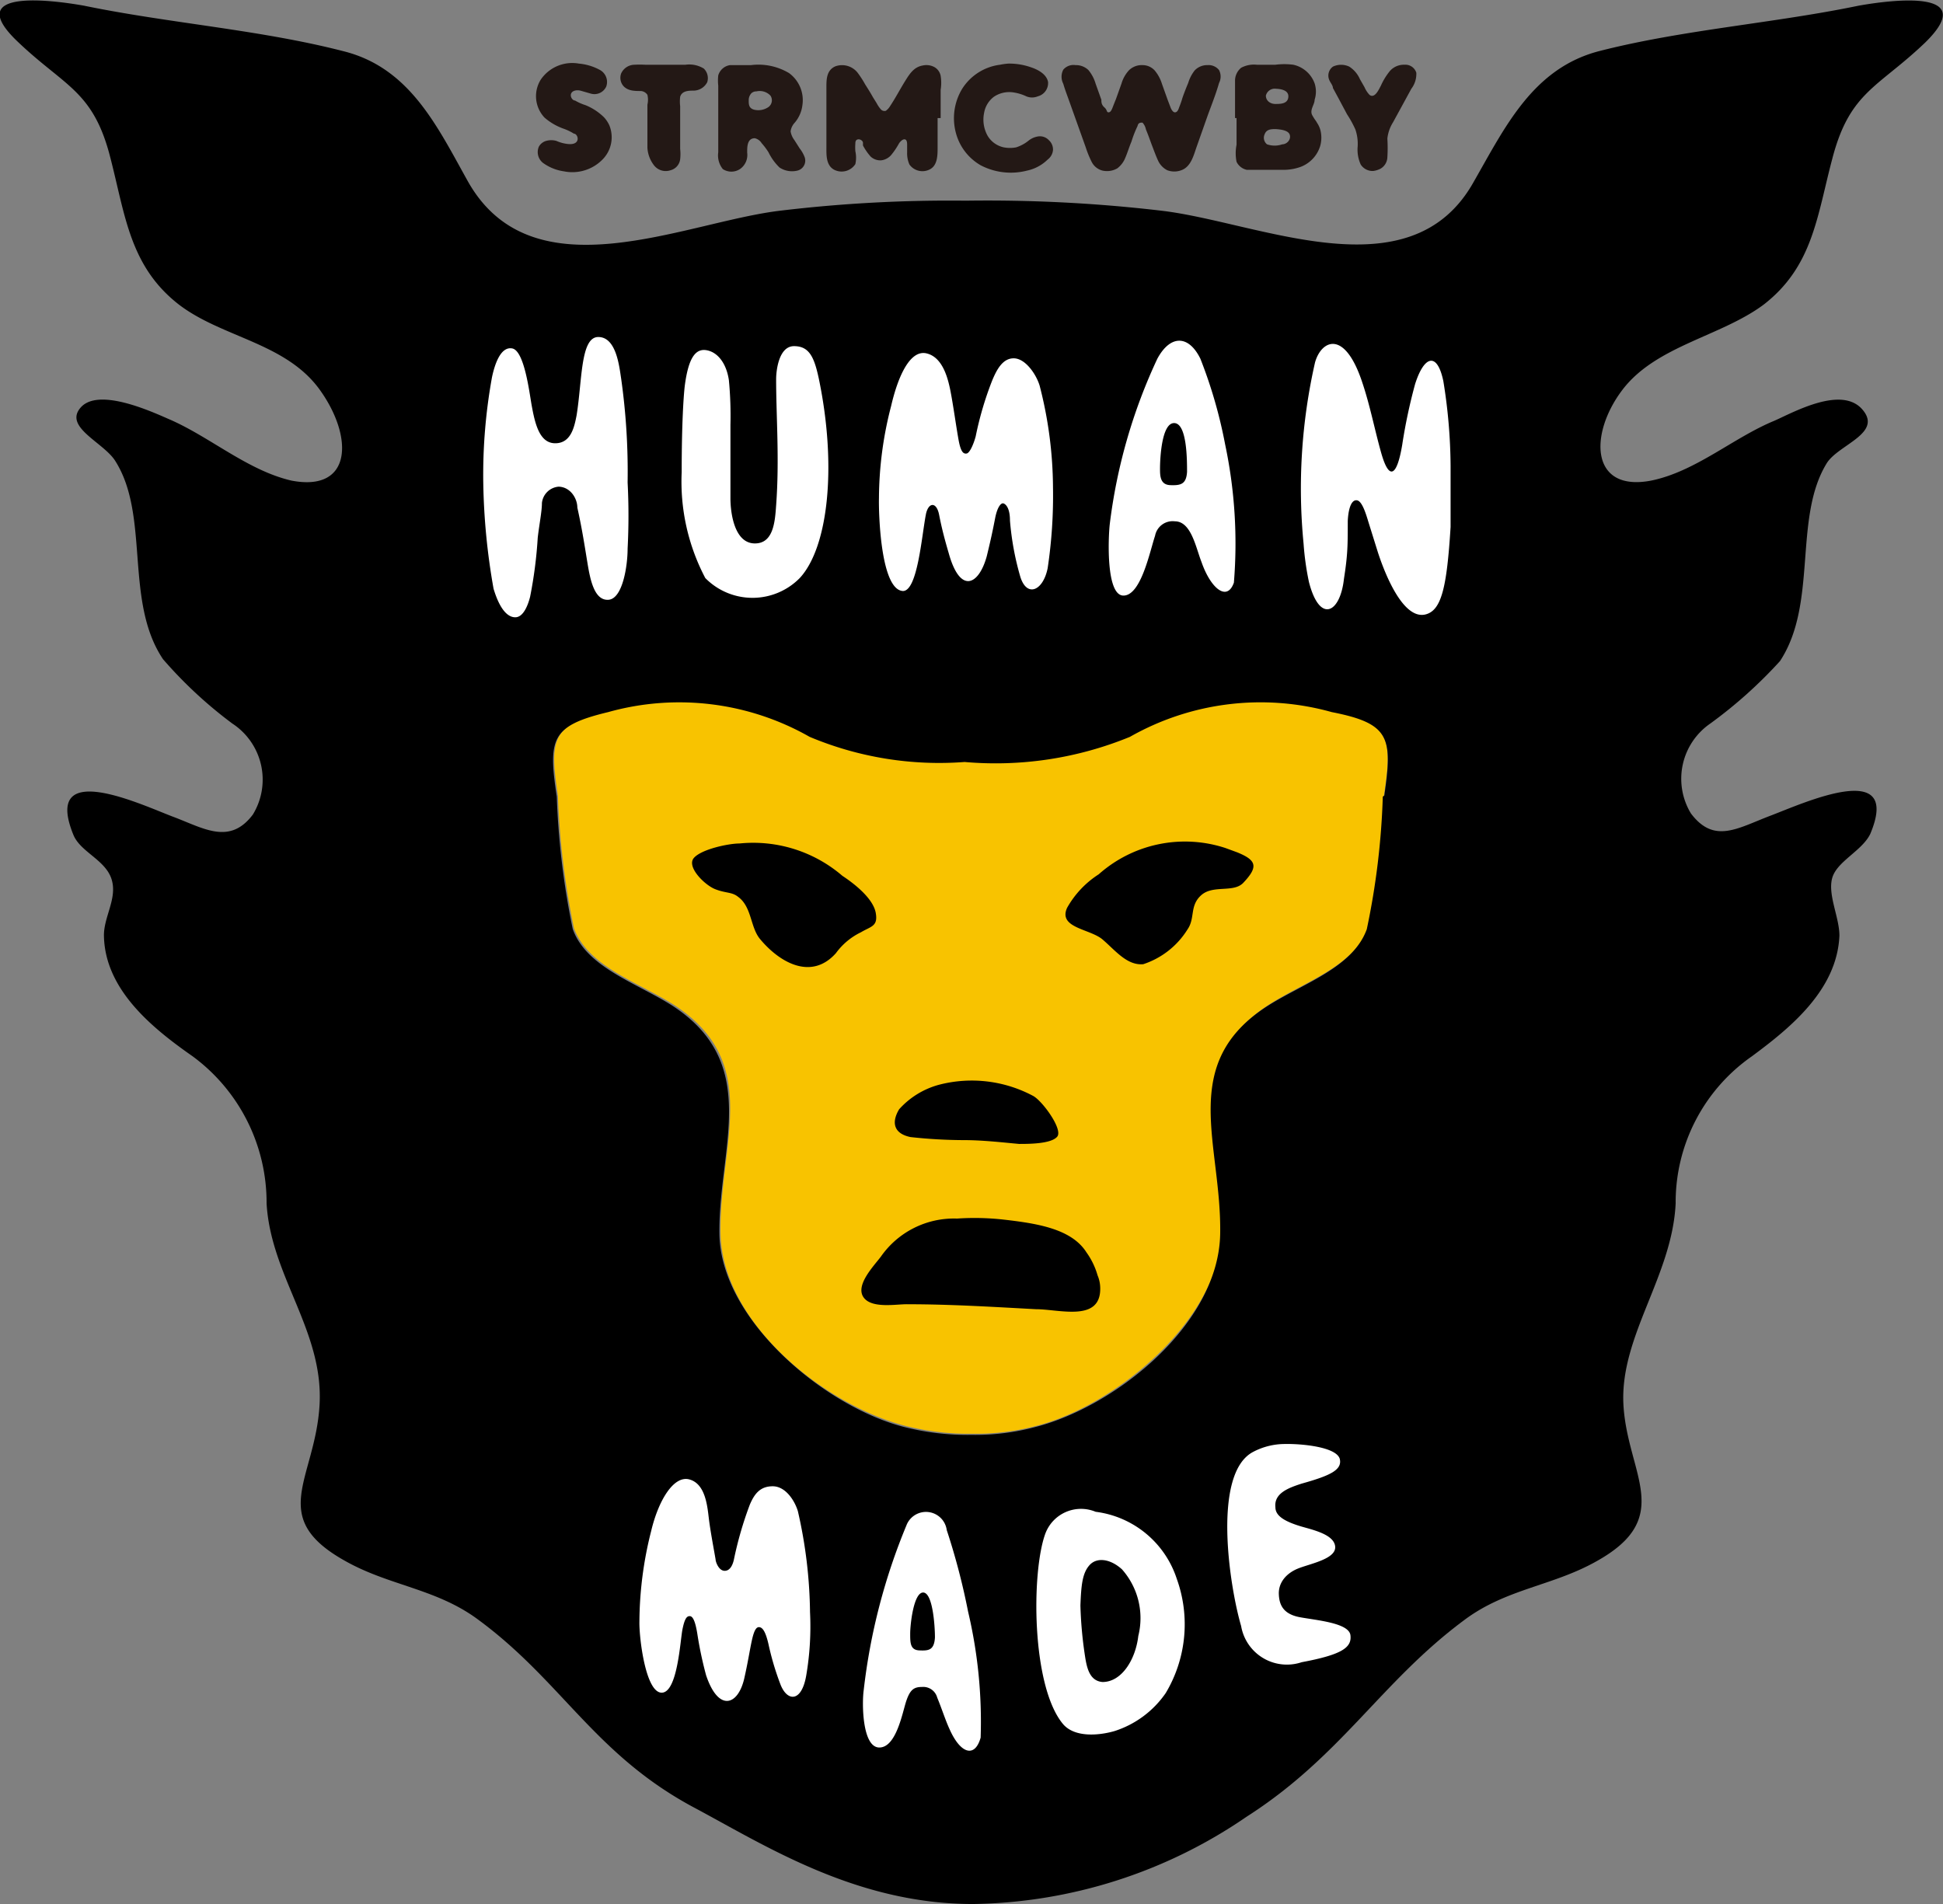 <svg xmlns="http://www.w3.org/2000/svg" viewBox="0 0 51.02 50"><rect x="0" y="0" width="51.02" height="50" fill="#808080" stroke="none"/><defs><style>.cls-1{fill:#f8c300;}.cls-2{fill:#231815;}.cls-3{fill:#fff;}</style></defs><g id="レイヤー_2" data-name="レイヤー 2"><g id="design"><path class="cls-1" d="M35,18.67a6.94,6.94,0,0,0-5.3.65,9.29,9.29,0,0,1-4.34.66,8.79,8.79,0,0,1-4.07-.66A6.92,6.92,0,0,0,16,18.67c-1.5.36-1.58.7-1.35,2.22a20.7,20.7,0,0,0,.42,3.48c.36,1,1.65,1.41,2.6,2,2.37,1.52,1.22,3.62,1.25,6s2.75,4.53,4.84,5.07a6.75,6.75,0,0,0,1.78.21,6.12,6.12,0,0,0,1.69-.21c2.09-.54,4.81-2.82,4.84-5.07s-1.13-4.47,1.27-6c.94-.6,2.22-1,2.58-2a19.71,19.71,0,0,0,.42-3.48C36.57,19.37,36.5,19,35,18.67Z"/><path class="cls-2" d="M28.24,1.71a.47.47,0,0,1,.34.13,1,1,0,0,1,.19.36l.15.42c0,.06,0,.13.08.2s.05.13.11.13.09-.09.11-.14.05-.13.08-.2l.15-.42a.87.87,0,0,1,.2-.35A.48.48,0,0,1,30,1.71a.43.43,0,0,1,.32.14,1,1,0,0,1,.19.35l.15.42.08.21s.05.13.12.12.09-.1.11-.15.05-.13.07-.2.1-.28.16-.42a1,1,0,0,1,.17-.33.45.45,0,0,1,.34-.14.35.35,0,0,1,.3.13.37.37,0,0,1,0,.34c-.08.28-.19.56-.29.83l-.3.85c-.08.23-.15.52-.4.61a.52.52,0,0,1-.37,0,.53.53,0,0,1-.24-.25c-.06-.13-.11-.27-.16-.4s-.1-.28-.16-.42A.37.37,0,0,0,30,3.22c-.06,0-.11,0-.13.09a2.9,2.9,0,0,0-.16.41c-.06.14-.1.28-.16.42a.65.65,0,0,1-.21.28.54.54,0,0,1-.39.06.44.44,0,0,1-.28-.22,2.66,2.66,0,0,1-.16-.39l-.15-.42-.3-.84c-.05-.14-.1-.27-.14-.41a.4.4,0,0,1,0-.37A.35.35,0,0,1,28.24,1.71Z"/><path class="cls-2" d="M24.62,3.1v.77c0,.2,0,.46-.19.57a.42.42,0,0,1-.55-.12A.72.72,0,0,1,23.82,4c0-.06,0-.12,0-.18s0-.15-.06-.16-.12.06-.15.1a2,2,0,0,1-.2.3.41.41,0,0,1-.27.15.37.37,0,0,1-.28-.1,1.49,1.49,0,0,1-.2-.29l0-.07c0-.05-.07-.1-.13-.09s-.07.06-.07.11a1.34,1.34,0,0,0,0,.2.78.78,0,0,1,0,.34.43.43,0,0,1-.57.14c-.2-.12-.19-.38-.19-.58V2.3c0-.21,0-.46.24-.56a.52.52,0,0,1,.58.17,2.7,2.7,0,0,1,.2.31c.07.11.14.22.2.33l.1.16a.78.78,0,0,0,.1.15.13.13,0,0,0,.14.05.41.41,0,0,0,.11-.12c.14-.21.26-.44.39-.65s.24-.38.47-.42a.44.44,0,0,1,.32.05.34.34,0,0,1,.15.22,1.16,1.16,0,0,1,0,.37V3.1Z"/><path class="cls-2" d="M32.43,3.1V2.61c0-.16,0-.33,0-.49a.44.44,0,0,1,.16-.34A.71.71,0,0,1,33,1.7h.49a1.83,1.83,0,0,1,.47,0,.77.77,0,0,1,.56.49.7.7,0,0,1,0,.43c0,.13-.14.27-.06.41s.09.13.12.19a.66.66,0,0,1,.09.19.81.81,0,0,1,0,.41.85.85,0,0,1-.54.57,1.33,1.33,0,0,1-.45.07h-.94a.39.39,0,0,1-.27-.21,1.14,1.14,0,0,1,0-.45V3.1Zm1.07.29c-.11,0-.24,0-.29.13a.22.22,0,0,0,.06.27.61.61,0,0,0,.4,0c.11,0,.23-.11.2-.24S33.63,3.4,33.5,3.39Zm0-1.06a.24.24,0,0,0-.26.18c0,.14.12.22.25.22s.33,0,.34-.19S33.59,2.33,33.46,2.33Z"/><path class="cls-2" d="M18.86,3.1V2.25a1.24,1.24,0,0,1,0-.27.38.38,0,0,1,.31-.27h.55a1.57,1.57,0,0,1,1,.21.88.88,0,0,1,.35.84.87.87,0,0,1-.2.46.41.41,0,0,0-.11.23.52.52,0,0,0,.1.23L21,3.9a.86.86,0,0,1,.13.23.27.27,0,0,1-.19.35.6.6,0,0,1-.47-.08A1.42,1.42,0,0,1,20.18,4,1.82,1.82,0,0,0,20,3.76a.29.29,0,0,0-.18-.13c-.21,0-.2.25-.2.38a.45.45,0,0,1-.19.43.41.41,0,0,1-.45,0A.57.57,0,0,1,18.86,4V3.1Zm.8-.47c0,.11,0,.21.14.25a.47.47,0,0,0,.38-.07.22.22,0,0,0,.05-.3.39.39,0,0,0-.37-.11.18.18,0,0,0-.14.06A.27.27,0,0,0,19.66,2.63Z"/><path class="cls-2" d="M26.48,1.67a1.72,1.72,0,0,1,.6.1c.18.06.4.18.44.38a.36.36,0,0,1-.27.38.39.39,0,0,1-.3,0,1.19,1.19,0,0,0-.32-.1.72.72,0,0,0-.53.11.67.67,0,0,0-.26.43.87.87,0,0,0,.09.59.65.65,0,0,0,.43.31.86.86,0,0,0,.32,0A1,1,0,0,0,27,3.7a.53.53,0,0,1,.28-.12.32.32,0,0,1,.26.1.33.33,0,0,1,.11.26.35.35,0,0,1-.14.25,1.1,1.1,0,0,1-.54.29,1.71,1.71,0,0,1-1.22-.14,1.39,1.39,0,0,1-.65-.85,1.49,1.49,0,0,1,.16-1.15,1.38,1.38,0,0,1,1-.64A1.63,1.63,0,0,1,26.48,1.67Z"/><path class="cls-2" d="M15.86,3.08a1.49,1.49,0,0,0-.49-.32,1.31,1.31,0,0,1-.27-.12c-.07,0-.14-.11-.1-.19s.16-.09.24-.07l.28.08a.34.34,0,0,0,.4-.19.36.36,0,0,0-.18-.44,1.41,1.41,0,0,0-.54-.16,1,1,0,0,0-1,.42.82.82,0,0,0,.1,1,1.56,1.56,0,0,0,.5.29,1.34,1.34,0,0,1,.27.13c.07,0,.13.12.08.2s-.17.08-.25.07a1,1,0,0,1-.29-.08.5.5,0,0,0-.27,0,.32.32,0,0,0-.19.15.36.36,0,0,0,.14.45,1.23,1.23,0,0,0,.52.2,1.11,1.11,0,0,0,1-.3A.83.83,0,0,0,16,3.29.8.8,0,0,0,15.86,3.08Z"/><path class="cls-2" d="M36.06,4.49a.37.37,0,0,1-.33-.17.94.94,0,0,1-.08-.47,1.17,1.17,0,0,0-.06-.45A2.82,2.82,0,0,0,35.37,3l-.24-.45L35,2.31c0-.07-.07-.14-.1-.22A.29.29,0,0,1,35,1.75a.5.5,0,0,1,.43,0,.75.75,0,0,1,.28.33l.12.21a.69.69,0,0,0,.13.2c.14.11.25-.15.3-.24a1.7,1.7,0,0,1,.24-.39.49.49,0,0,1,.38-.16.3.3,0,0,1,.31.21.64.64,0,0,1-.13.42l-.24.44-.24.44a1,1,0,0,0-.15.43,3.93,3.93,0,0,1,0,.49.36.36,0,0,1-.18.3A.59.59,0,0,1,36.06,4.49Z"/><path class="cls-2" d="M18,1.7a.73.73,0,0,1,.48.1.35.35,0,0,1,.09.36.41.41,0,0,1-.35.22c-.13,0-.31,0-.36.16a1.06,1.06,0,0,0,0,.25V3.91a1.23,1.23,0,0,1,0,.27.34.34,0,0,1-.25.29.39.39,0,0,1-.43-.12A.83.83,0,0,1,17,3.88V2.75a.57.57,0,0,0,0-.26.23.23,0,0,0-.17-.1c-.16,0-.33,0-.45-.12a.33.33,0,0,1-.07-.34.39.39,0,0,1,.35-.23,2.62,2.62,0,0,1,.28,0h1Z"/><path d="M23.91,29.86a13.18,13.18,0,0,0,1.41.08c.48,0,1,.06,1.44.1.25,0,.84,0,1-.19s-.39-.94-.63-1.07a3.42,3.42,0,0,0-2.45-.3,2.16,2.16,0,0,0-1.07.65C23.4,29.48,23.47,29.77,23.91,29.86Z"/><path d="M23,24c-.05-.4-.59-.81-.88-1a3.59,3.59,0,0,0-2.7-.85c-.29,0-1,.15-1.2.38s.28.71.56.82.44.07.6.2c.36.26.32.79.57,1.1.51.62,1.35,1.11,2,.38a1.76,1.76,0,0,1,.66-.55C22.86,24.33,23.05,24.33,23,24Z"/><path d="M32.48,22.38l-.3-.11a3.41,3.41,0,0,0-3.33.69,2.5,2.5,0,0,0-.83.88c-.24.53.6.55.93.83s.64.69,1.07.65a2.16,2.16,0,0,0,1.16-.91c.21-.3.05-.62.36-.9s.84-.06,1.1-.32C33.05,22.76,33,22.59,32.48,22.38Z"/><path d="M28.53,32.89c-.39-.62-1.29-.76-2.15-.86A6.88,6.88,0,0,0,25.13,32a2.34,2.34,0,0,0-2,1c-.18.24-.67.74-.46,1.06s.89.18,1.17.19c1.12,0,2.25.07,3.36.13.62,0,1.71.35,1.69-.56a.88.88,0,0,0-.07-.33A1.93,1.93,0,0,0,28.53,32.89Z"/><path d="M46.31,8c1.29-1,1.4-2.31,1.8-3.82.46-1.78,1.2-1.87,2.45-3.07C52-.31,49.64,0,48.8.15,46.58.61,44.19.78,42,1.34c-1.75.45-2.48,2-3.3,3.43-1.67,3-5.67,1.05-8.23.76a39.2,39.2,0,0,0-5.11-.26,37.34,37.34,0,0,0-4.85.26C18,5.82,14,7.79,12.29,4.77c-.81-1.45-1.53-3-3.29-3.43C6.82.78,4.44.61,2.21.15,1.37,0-1-.31.45,1.08c1.25,1.2,2,1.29,2.45,3.07C3.29,5.66,3.41,7,4.7,8c1.14.87,2.81,1,3.7,2.24s.85,2.69-.75,2.38C6.49,12.35,5.5,11.46,4.42,11c-.5-.22-1.84-.82-2.3-.3s.61.92.91,1.41c.91,1.44.23,3.68,1.25,5.2A11.44,11.44,0,0,0,6.1,19a1.76,1.76,0,0,1,.54,2.39c-.61.81-1.29.36-2.09.06s-3.46-1.57-2.62.48c.19.45.84.65,1,1.16s-.22,1-.2,1.51C2.77,26,4,27,5.06,27.74A4.77,4.77,0,0,1,7,31.6c.11,1.92,1.51,3.36,1.39,5.31S7,39.85,9.08,41c1.16.65,2.4.72,3.5,1.55,2.19,1.62,3.05,3.54,5.67,4.93,1.87,1,4.24,2.52,7.3,2.52a13,13,0,0,0,7.18-2.29c2.49-1.59,3.53-3.54,5.71-5.16,1.1-.83,2.33-.9,3.48-1.55,2.07-1.15.82-2.28.71-4.09S43.91,33.52,44,31.6A4.67,4.67,0,0,1,46,27.74C47,27,48.24,26,48.3,24.57c0-.48-.31-1.07-.19-1.51s.78-.71,1-1.16c.84-2-1.75-.81-2.62-.48s-1.48.75-2.09-.06A1.76,1.76,0,0,1,44.91,19a12,12,0,0,0,1.83-1.64c1-1.52.34-3.76,1.23-5.2.31-.49,1.48-.78.93-1.41s-1.81.08-2.31.3c-1.07.44-2.06,1.33-3.23,1.57-1.6.31-1.64-1.22-.76-2.38S45.18,8.84,46.31,8Zm-10,12.92a19.71,19.71,0,0,1-.42,3.48c-.36,1-1.64,1.41-2.58,2-2.4,1.52-1.23,3.62-1.27,6s-2.75,4.53-4.84,5.07a6.12,6.12,0,0,1-1.69.21,6.75,6.75,0,0,1-1.78-.21c-2.09-.54-4.81-2.82-4.84-5.07s1.12-4.47-1.25-6c-.95-.6-2.24-1-2.6-2a20.7,20.7,0,0,1-.42-3.48c-.23-1.52-.15-1.86,1.35-2.22a6.92,6.92,0,0,1,5.29.65,8.79,8.79,0,0,0,4.07.66,9.29,9.29,0,0,0,4.34-.66,6.94,6.94,0,0,1,5.3-.65C36.5,19,36.57,19.37,36.35,20.89Z"/><path class="cls-3" d="M23.08,13.08a9.73,9.73,0,0,1,.32-2.42c.19-.82.51-1.48.93-1.38s.56.64.63,1,.15.94.21,1.27.13.37.21.36.18-.23.24-.45A8.75,8.75,0,0,1,26.05,10c.12-.29.28-.6.58-.59s.58.42.67.72a10.87,10.87,0,0,1,.35,2.67,12.84,12.84,0,0,1-.14,2.12c-.12.6-.55.78-.72.22a7.39,7.39,0,0,1-.27-1.47c0-.33-.11-.43-.17-.45s-.16.08-.22.39-.11.55-.22,1c-.21.76-.7,1-1-.09-.1-.34-.18-.64-.25-1s-.29-.33-.35,0c-.11.58-.22,2-.6,2C23.12,15.49,23.07,13.46,23.08,13.08Z"/><path class="cls-3" d="M38.09,12.24c0,.29,0,1.1,0,1.6-.1,1.6-.24,2.21-.68,2.3-.63.12-1.12-1.3-1.23-1.64l-.25-.8c-.06-.2-.16-.53-.29-.56s-.23.15-.25.54c0,.64,0,.88-.1,1.52-.1.91-.64,1.18-.92.08a7.3,7.3,0,0,1-.14-1,14.94,14.94,0,0,1,.3-4.76c.16-.58.78-.9,1.25.55.2.6.32,1.23.49,1.83.22.77.42.56.55-.22a14.06,14.06,0,0,1,.34-1.6c.24-.75.58-.84.74-.07A14.27,14.27,0,0,1,38.09,12.24Z"/><path class="cls-3" d="M16.48,12.67a16.84,16.84,0,0,1,0,1.74c0,.45-.13,1.31-.5,1.34s-.48-.52-.55-.94-.14-.9-.27-1.48c0-.24-.18-.54-.49-.55a.48.48,0,0,0-.44.43c0,.22-.07.56-.11.91a11.53,11.53,0,0,1-.2,1.55c-.05.2-.17.54-.39.54s-.42-.25-.57-.75a17.32,17.32,0,0,1-.27-2.77,14.35,14.35,0,0,1,.23-2.79c.06-.28.21-.81.53-.75s.45,1.16.51,1.49c.09.5.21,1,.62,1s.5-.42.56-.73c.15-.92.1-2.06.57-2.06s.55.76.6,1.09A17.44,17.44,0,0,1,16.48,12.67Z"/><path class="cls-3" d="M19.18,11.16c0,.64,0,1.2,0,1.92,0,.41.11,1.17.62,1.19s.55-.57.58-1c.09-1.21,0-2.32,0-3.31,0-.23.07-.87.47-.87s.53.29.65.85c.48,2.3.25,4.43-.5,5.24a1.74,1.74,0,0,1-2.48,0,5.43,5.43,0,0,1-.62-2.78c0-1.28.05-2,.08-2.26.1-.78.3-1,.59-.94s.51.36.57.79A9.8,9.8,0,0,1,19.18,11.16Z"/><path class="cls-3" d="M30.85,13.69a.47.47,0,0,0-.52.38c-.14.42-.37,1.57-.83,1.57s-.4-1.51-.36-1.87a14.32,14.32,0,0,1,1.25-4.35c.34-.63.82-.63,1.13,0a12.47,12.47,0,0,1,.65,2.25,12.59,12.59,0,0,1,.23,3.63c-.18.51-.61.15-.85-.54C31.4,14.38,31.28,13.69,30.85,13.69Zm.32-1.3c0-.31,0-1.28-.34-1.28s-.37,1-.37,1.19,0,.43.27.44S31.15,12.72,31.17,12.39Z"/><path class="cls-3" d="M16.79,42.58a9.81,9.81,0,0,1,.31-2.38c.19-.8.59-1.46,1-1.35s.47.66.51,1,.12.75.18,1.1c0,.06.08.3.24.3s.22-.2.24-.29a9.55,9.55,0,0,1,.42-1.45c.12-.28.27-.48.6-.48s.57.36.66.65a12.41,12.41,0,0,1,.32,2.66,7.61,7.61,0,0,1-.1,1.66c-.12.7-.49.69-.67.25a7.23,7.23,0,0,1-.32-1.07c-.08-.35-.16-.44-.24-.45s-.14.08-.2.36-.1.56-.2,1c-.17.71-.68.86-1-.1a10,10,0,0,1-.23-1.09c-.06-.37-.13-.46-.2-.46s-.13.05-.19.35-.13,1.67-.55,1.66S16.78,43,16.79,42.58Z"/><path class="cls-3" d="M24.21,44.3c-.21,0-.31.07-.41.36s-.26,1.23-.71,1.23-.46-1.16-.41-1.51a16,16,0,0,1,1.12-4.32.55.55,0,0,1,1.06.12,17.8,17.8,0,0,1,.56,2.14,12.57,12.57,0,0,1,.33,3.31c-.15.54-.53.43-.82-.23-.11-.24-.2-.53-.32-.82A.38.38,0,0,0,24.21,44.3ZM24.55,43c0-.32-.06-1.18-.31-1.18s-.34.84-.34,1.08,0,.43.24.44S24.53,43.34,24.55,43Z"/><path class="cls-3" d="M28.77,39.7a2.58,2.58,0,0,1,2.13,1.76,3.52,3.52,0,0,1-.29,3,2.59,2.59,0,0,1-1.35,1c-.42.12-1.05.17-1.35-.19-.83-1-.83-4-.46-5A1,1,0,0,1,28.77,39.7Zm-.4,2.46a10.53,10.53,0,0,0,.11,1.26c.05.34.11.72.47.75.51,0,.87-.6.94-1.21a1.93,1.93,0,0,0-.43-1.75c-.31-.28-.66-.32-.85-.11S28.39,41.63,28.37,42.16Z"/><path class="cls-3" d="M35.18,38.31c.07.29-.25.44-1,.65-.34.11-.73.25-.69.62,0,.21.2.36.66.5.3.09.89.21.91.54s-.7.45-1,.58-.49.37-.48.66.12.53.56.61,1.28.15,1.32.47-.21.51-1.28.71a1.22,1.22,0,0,1-1.59-.95c-.31-1.06-.76-4,.31-4.57a1.79,1.79,0,0,1,.83-.21C34.2,37.91,35.09,38,35.18,38.31Z"/></g></g></svg>